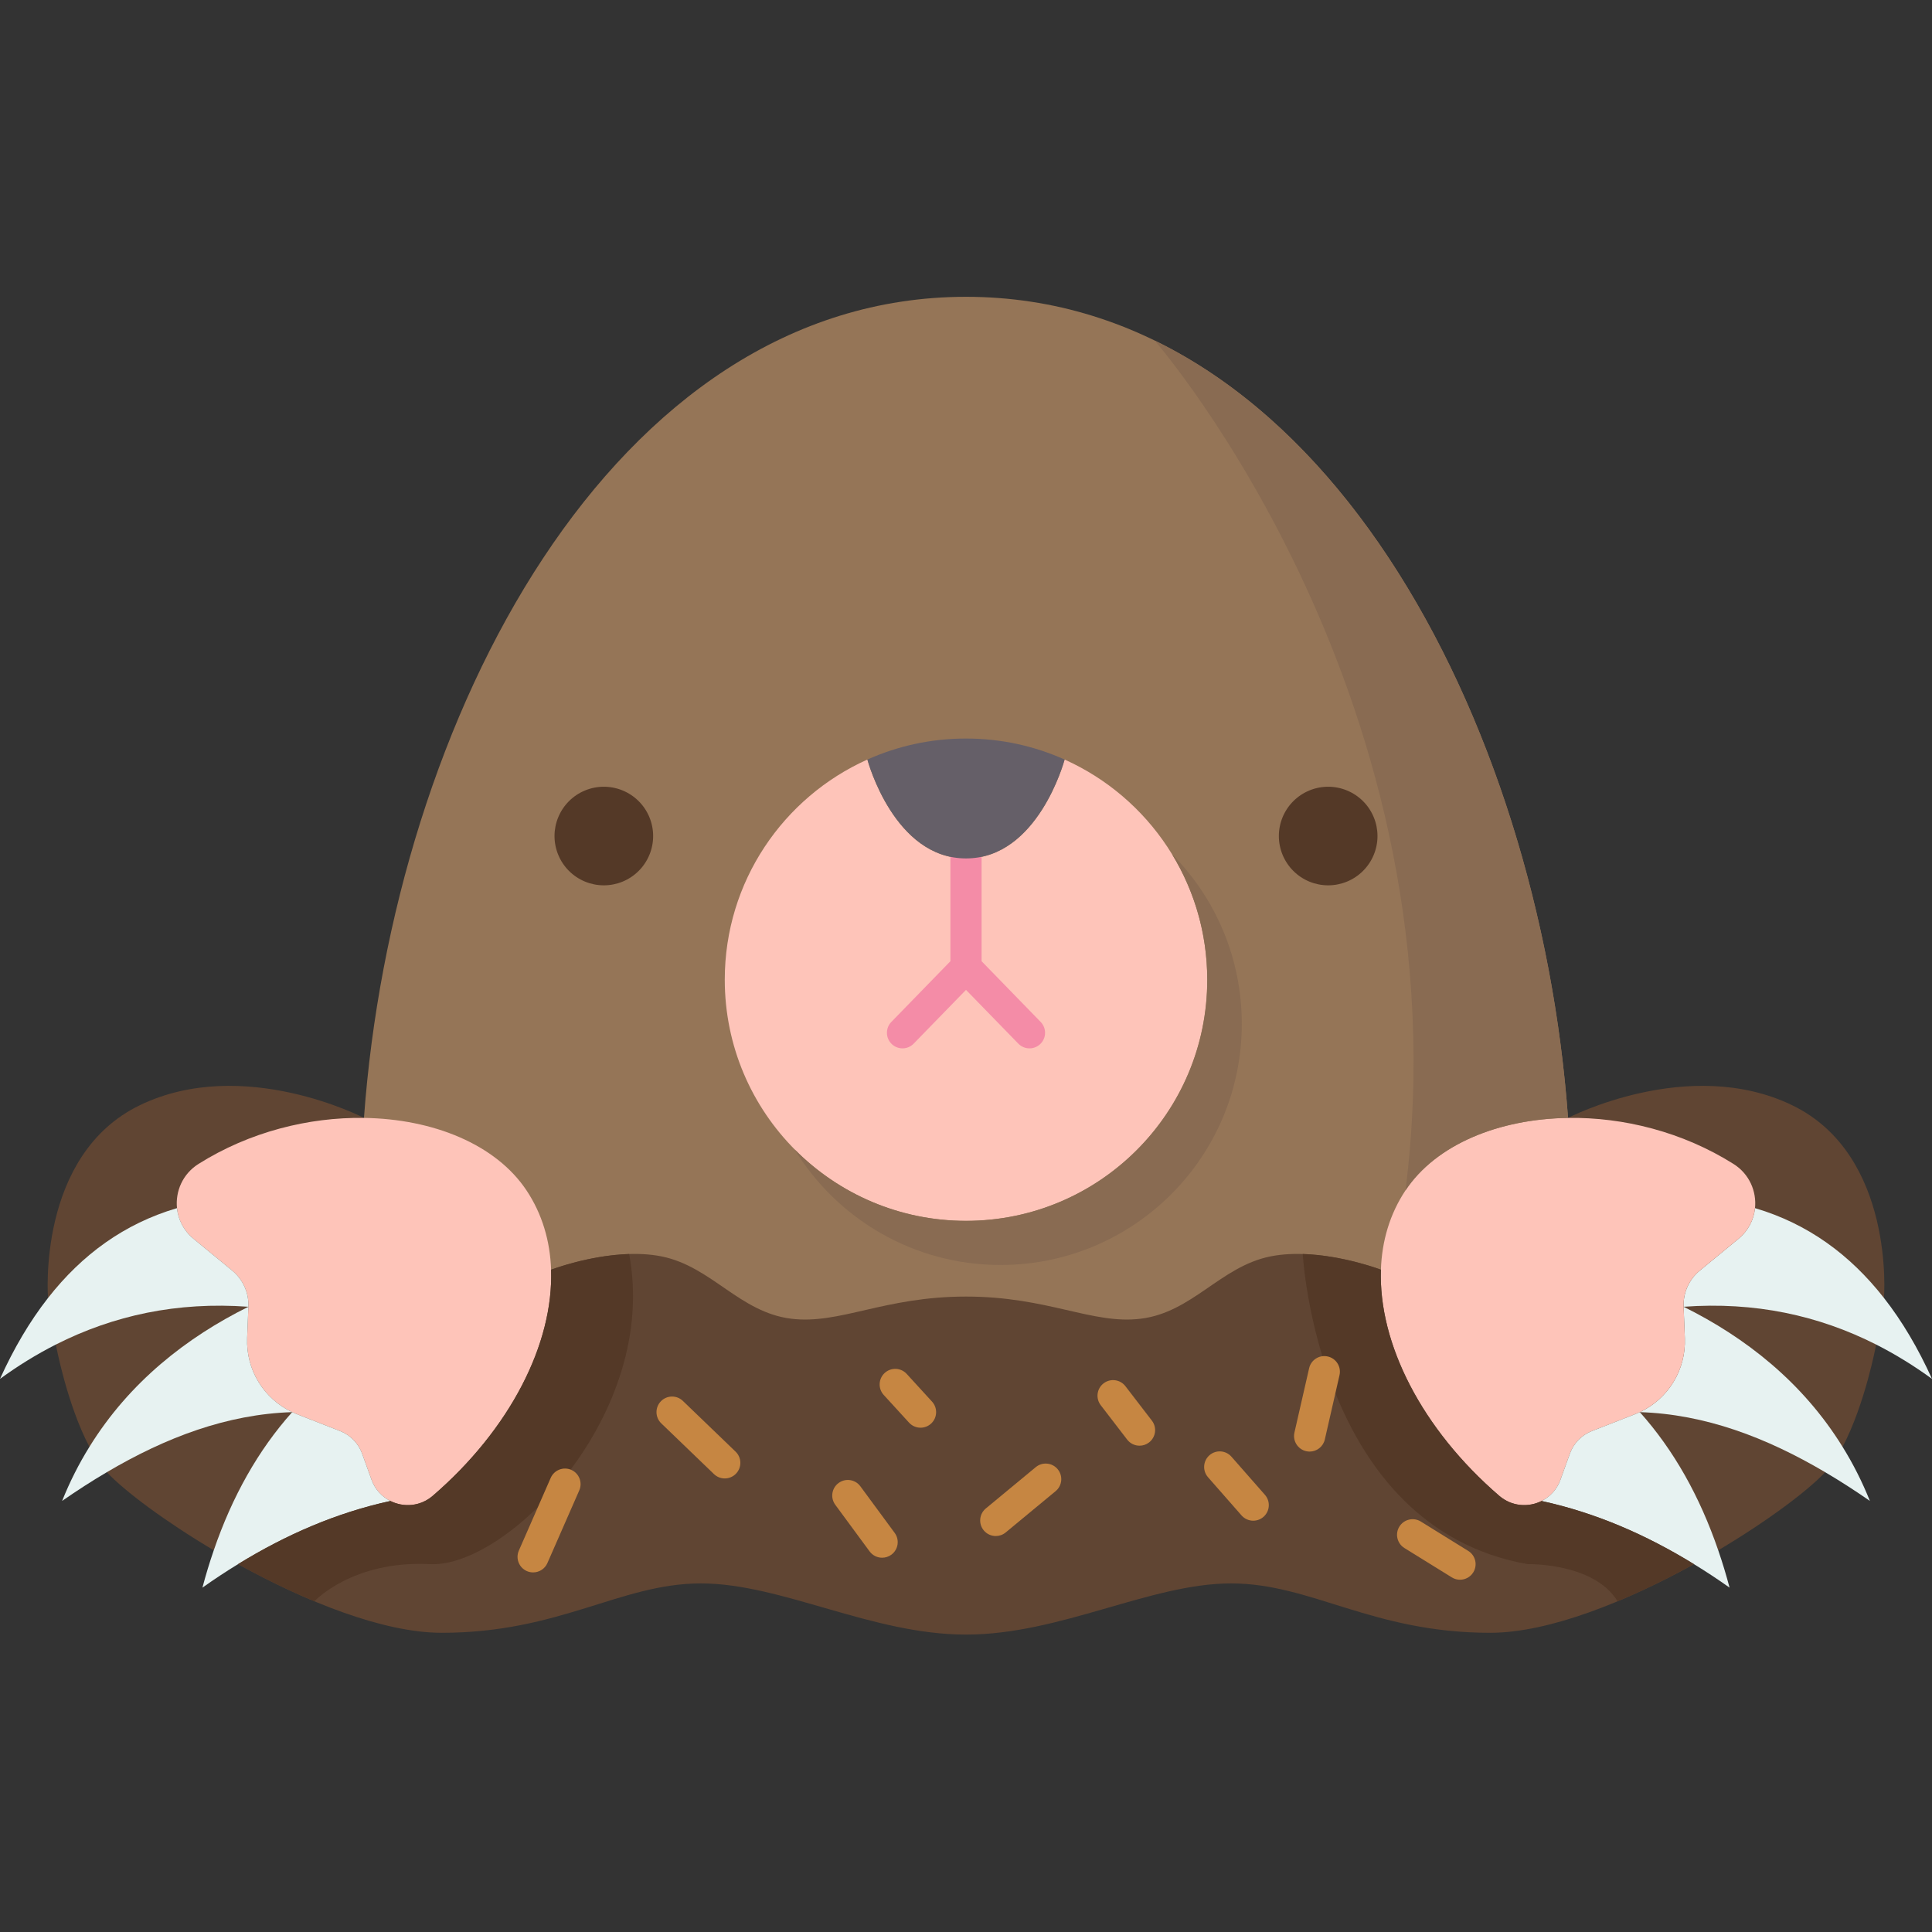 <svg xmlns="http://www.w3.org/2000/svg" xmlns:xlink="http://www.w3.org/1999/xlink" width="1080" zoomAndPan="magnify" viewBox="0 0 810 810" height="1080" preserveAspectRatio="xMidYMid meet" version="1.0"><rect x="0" y="0" width="810" height="810" fill="#333333" stroke="none"/><defs><clipPath id="046fa8ea97"><path d="M 551.188 479.062 L 567 479.062 L 567 487.711 L 551.188 487.711 Z M 551.188 479.062 " clip-rule="nonzero"/></clipPath><clipPath id="b982dc9be8"><path d="M 152 124.031 L 658 124.031 L 658 589 L 152 589 Z M 152 124.031 " clip-rule="nonzero"/></clipPath><clipPath id="2c1503b498"><path d="M 19 455 L 791 455 L 791 685.781 L 19 685.781 Z M 19 455 " clip-rule="nonzero"/></clipPath></defs><path fill="#b75a39" d="M 298.824 450.195 C 298.824 450.195 280.297 450.195 280.609 461.164 C 280.988 474.504 328.484 482.531 392.508 483.309 C 456.531 484.086 539.094 481.539 549.812 465.742 C 557.141 454.945 542.934 440.57 530.676 444.648 C 530.676 444.648 529.117 436.441 519.387 433.941 C 509.656 431.441 501.484 440.57 501.484 440.57 C 501.484 440.57 508.684 425.418 492.336 420.172 C 475.988 414.93 466.262 432.996 466.262 432.996 C 466.262 432.996 428.117 417.066 369.543 429.496 C 369.543 429.496 367.016 419.785 359.035 417.453 C 351.055 415.125 345.801 420.172 343.855 426.195 C 343.855 426.195 332.762 423.281 326.828 428.723 C 320.895 434.16 323.207 439.793 323.207 439.793 C 323.207 439.793 302.016 431.051 298.824 450.195 " fill-opacity="1" fill-rule="nonzero"/><path fill="#9c958b" d="M 356.992 426 C 356.992 426 367.5 397.152 378.883 366.852 C 390.27 336.547 404.863 324.902 424.715 323.438 C 444.562 321.977 452.152 337.832 460.617 344.035 C 469.082 350.242 489.223 351.551 491.559 356.285 C 493.895 361.023 484.262 373.844 468.207 380.254 C 452.152 386.664 442.809 388.062 447.48 399.602 C 452.152 411.141 479.133 410.434 479.883 427.168 C 480.758 446.691 351.152 452.809 356.992 426 " fill-opacity="1" fill-rule="nonzero"/><path fill="#fecdbf" d="M 425.504 443.629 C 420.723 454.168 424.906 454.461 429.09 451.836 C 429.09 451.836 430.844 455.336 435.512 451.547 C 435.512 451.547 437.652 454.656 442.52 451.352 C 442.52 451.352 444.465 455.43 456.434 449.508 C 468.402 443.582 479.395 437.27 478.035 429.984 C 476.672 422.699 467.039 414.055 455.266 415.316 C 443.492 416.578 430.285 433.09 425.504 443.629 " fill-opacity="1" fill-rule="nonzero"/><path fill="#252120" d="M 429.773 450.348 C 429.633 450.348 429.492 450.309 429.367 450.23 C 429.02 450.004 428.922 449.543 429.145 449.199 C 429.211 449.098 435.812 438.934 438.805 434.883 C 439.051 434.555 439.52 434.484 439.848 434.727 C 440.18 434.973 440.25 435.438 440.004 435.77 C 437.035 439.781 430.465 449.906 430.398 450.008 C 430.254 450.23 430.016 450.348 429.773 450.348 " fill-opacity="1" fill-rule="nonzero"/><path fill="#252120" d="M 436.391 450.348 C 436.223 450.348 436.051 450.293 435.914 450.18 C 435.598 449.918 435.551 449.449 435.812 449.129 C 435.883 449.047 442.77 440.723 445.672 437.633 C 445.953 437.332 446.426 437.32 446.727 437.598 C 447.027 437.883 447.043 438.352 446.762 438.652 C 443.891 441.707 437.031 449.996 436.965 450.078 C 436.816 450.258 436.602 450.348 436.391 450.348 " fill-opacity="1" fill-rule="nonzero"/><path fill="#252120" d="M 443.977 450.348 C 443.645 450.348 443.34 450.125 443.254 449.785 C 443.172 449.445 443.332 449.102 443.629 448.945 C 443.914 448.715 445.031 447.508 446.016 446.441 C 447.898 444.41 450.238 441.883 451.672 440.68 C 451.988 440.414 452.457 440.457 452.723 440.773 C 452.988 441.086 452.945 441.555 452.633 441.82 C 451.27 442.961 448.867 445.559 447.113 447.453 C 444.637 450.129 444.5 450.242 444.16 450.328 C 444.098 450.34 444.039 450.348 443.977 450.348 " fill-opacity="1" fill-rule="nonzero"/><path fill="#fecdbf" d="M 416 443.629 C 420.777 454.168 416.594 454.461 412.41 451.836 C 412.41 451.836 410.66 455.336 405.988 451.547 C 405.988 451.547 403.848 454.656 398.984 451.352 C 398.984 451.352 397.039 455.43 385.07 449.508 C 373.102 443.582 362.105 437.27 363.469 429.984 C 364.832 422.699 374.465 414.055 386.238 415.316 C 398.012 416.578 411.219 433.09 416 443.629 " fill-opacity="1" fill-rule="nonzero"/><path fill="#252120" d="M 411.73 450.348 C 411.488 450.348 411.246 450.23 411.102 450.008 C 411.039 449.906 404.465 439.781 401.496 435.77 C 401.254 435.438 401.324 434.973 401.656 434.727 C 401.984 434.484 402.453 434.555 402.695 434.883 C 405.691 438.934 412.289 449.098 412.355 449.199 C 412.578 449.543 412.48 450.004 412.137 450.23 C 412.008 450.309 411.871 450.348 411.73 450.348 " fill-opacity="1" fill-rule="nonzero"/><path fill="#252120" d="M 405.113 450.348 C 404.898 450.348 404.684 450.258 404.539 450.078 C 404.469 449.996 397.613 441.707 394.742 438.652 C 394.461 438.352 394.473 437.883 394.777 437.602 C 395.074 437.32 395.547 437.332 395.828 437.633 C 398.73 440.723 405.621 449.047 405.688 449.129 C 405.949 449.449 405.906 449.918 405.59 450.18 C 405.449 450.293 405.281 450.348 405.113 450.348 " fill-opacity="1" fill-rule="nonzero"/><path fill="#252120" d="M 397.523 450.348 C 397.465 450.348 397.402 450.34 397.34 450.328 C 397.004 450.242 396.867 450.129 394.391 447.453 C 392.637 445.559 390.23 442.961 388.871 441.82 C 388.555 441.555 388.516 441.086 388.777 440.773 C 389.043 440.453 389.516 440.414 389.828 440.68 C 391.262 441.883 393.605 444.41 395.484 446.441 C 396.473 447.508 397.586 448.715 397.871 448.945 C 398.168 449.102 398.332 449.445 398.246 449.785 C 398.16 450.125 397.859 450.348 397.523 450.348 " fill-opacity="1" fill-rule="nonzero"/><path fill="#252120" d="M 491.559 356.285 C 491.41 355.98 491.184 355.691 490.891 355.414 C 488.512 354.586 485.238 353.941 483.582 356.07 C 481.582 358.633 482.047 366.633 484.164 370.289 C 490.094 364.797 492.949 359.105 491.559 356.285 " fill-opacity="1" fill-rule="nonzero"/><path fill="#252120" d="M 440.27 357.852 C 445.09 361.398 449.793 354.07 445.434 351.32 C 441.074 348.574 435.453 354.301 440.27 357.852 " fill-opacity="1" fill-rule="nonzero"/><path fill="#252120" d="M 402.656 359.547 C 402.555 359.547 402.449 359.523 402.348 359.48 C 402.102 359.367 396.285 356.703 395.148 352.855 C 394.75 351.504 394.961 350.176 395.777 348.91 C 399.449 343.23 408.875 348.441 409.273 348.668 C 409.633 348.867 409.762 349.32 409.559 349.68 C 409.355 350.039 408.898 350.164 408.543 349.965 C 408.457 349.918 399.945 345.203 397.031 349.719 C 396.449 350.613 396.305 351.504 396.578 352.438 C 397.363 355.09 401.453 357.441 402.965 358.121 C 403.34 358.293 403.508 358.734 403.336 359.109 C 403.211 359.383 402.941 359.547 402.656 359.547 " fill-opacity="1" fill-rule="nonzero"/><path fill="#252120" d="M 517.109 466.227 C 516.832 466.227 516.566 466.07 516.441 465.805 C 516.379 465.68 514.859 462.676 510.371 462.23 C 505.863 461.766 502.738 465.887 502.707 465.926 C 502.457 466.258 501.988 466.324 501.664 466.082 C 501.332 465.836 501.262 465.371 501.508 465.039 C 501.656 464.844 505.164 460.199 510.52 460.75 C 515.879 461.285 517.711 465.004 517.785 465.164 C 517.961 465.535 517.805 465.98 517.434 466.156 C 517.332 466.203 517.223 466.227 517.109 466.227 " fill-opacity="1" fill-rule="nonzero"/><path fill="#252120" d="M 420.746 475.383 C 420.449 475.383 420.172 475.207 420.055 474.918 C 420.027 474.852 417.316 468.32 412.57 467.719 C 407.859 467.137 404.227 472.34 404.188 472.391 C 403.957 472.734 403.492 472.82 403.152 472.59 C 402.812 472.359 402.727 471.895 402.957 471.555 C 403.121 471.309 407.094 465.516 412.762 466.242 C 418.375 466.953 421.316 474.055 421.438 474.359 C 421.59 474.738 421.406 475.172 421.023 475.328 C 420.934 475.363 420.84 475.383 420.746 475.383 " fill-opacity="1" fill-rule="nonzero"/><path fill="#252120" d="M 312.043 464.211 C 312.004 464.211 311.969 464.207 311.93 464.203 C 311.523 464.145 311.242 463.766 311.301 463.359 C 311.348 463.062 312.449 456.062 318.996 454.117 C 325.508 452.18 331.012 457.57 331.242 457.801 C 331.531 458.09 331.531 458.559 331.242 458.852 C 330.949 459.145 330.48 459.141 330.188 458.855 C 330.141 458.805 325.07 453.867 319.422 455.543 C 313.797 457.215 312.789 463.516 312.777 463.578 C 312.723 463.945 312.406 464.211 312.043 464.211 " fill-opacity="1" fill-rule="nonzero"/><path fill="#252120" d="M 344.051 462.195 C 343.922 462.195 343.793 462.16 343.672 462.094 C 343.32 461.883 343.199 461.426 343.41 461.07 C 343.488 460.941 345.316 457.918 348.938 457.078 C 351.508 456.48 354.293 457.133 357.207 459.035 C 357.555 459.258 357.648 459.719 357.426 460.066 C 357.203 460.41 356.738 460.508 356.395 460.281 C 353.836 458.613 351.438 458.023 349.273 458.527 C 346.27 459.227 344.711 461.805 344.695 461.828 C 344.555 462.062 344.305 462.195 344.051 462.195 " fill-opacity="1" fill-rule="nonzero"/><path fill="#b75a39" d="M 265.523 480.129 C 267.023 486.121 287.699 484.457 287.363 479.129 C 287.031 473.805 264.023 474.137 265.523 480.129 " fill-opacity="1" fill-rule="nonzero"/><path fill="#b75a39" d="M 244.066 467.996 C 245.141 473.988 259.918 472.324 259.68 466.996 C 259.441 461.672 242.996 462.004 244.066 467.996 " fill-opacity="1" fill-rule="nonzero"/><g clip-path="url(#046fa8ea97)"><path fill="#b75a39" d="M 551.391 483.91 C 552.461 489.898 567.242 488.234 567.004 482.91 C 566.766 477.586 550.316 477.918 551.391 483.91 " fill-opacity="1" fill-rule="nonzero"/></g><g clip-path="url(#b982dc9be8)"><path fill="#957557" d="M 405 124.438 C 256.734 124.438 164.727 301.73 152.594 468.688 L 231.047 532.309 L 231.094 532.309 C 344.496 606.488 460.375 608.148 578.906 532.309 L 578.953 532.309 L 657.406 468.688 C 645.273 301.73 553.266 124.438 405 124.438 Z M 405 124.438 " fill-opacity="1" fill-rule="nonzero"/></g><g clip-path="url(#2c1503b498)"><path fill="#604533" d="M 751.309 463.336 C 707.934 442.422 657.406 468.688 657.406 468.688 L 578.953 532.309 L 578.906 532.309 C 578.906 532.309 553.281 522.527 532.461 526.789 C 511.641 531.066 499.883 550.215 478.277 552.879 C 457.961 555.391 439.391 543.59 405 543.59 C 370.609 543.59 352.039 555.391 331.723 552.879 C 310.117 550.215 298.359 531.066 277.539 526.789 C 256.719 522.527 231.094 532.309 231.094 532.309 L 231.047 532.309 L 152.594 468.688 C 152.594 468.688 102.066 442.422 58.691 463.336 C 15.301 484.262 20.137 544.176 20.137 544.176 L 23.418 563.703 L 23.418 563.719 C 23.418 563.719 28.039 588.711 37.48 606.57 L 37.496 606.586 L 44.777 617.23 C 52.391 625.281 69.211 637.836 89.621 649.965 L 99.797 655.777 C 127.82 671.25 160.449 684.559 185.207 684.559 C 234.77 684.559 260.082 663.855 293.871 663.855 C 327.656 663.855 365.48 685.309 405 685.309 C 444.52 685.309 482.344 663.855 516.129 663.855 C 549.918 663.855 575.23 684.559 624.793 684.559 C 649.551 684.559 682.18 671.25 710.203 655.777 L 720.379 649.965 C 740.789 637.836 757.609 625.281 765.223 617.23 L 772.504 606.586 L 772.52 606.57 C 781.961 588.711 786.582 563.719 786.582 563.719 L 786.582 563.703 L 789.863 544.176 C 789.863 544.176 794.699 484.262 751.309 463.336 Z M 751.309 463.336 " fill-opacity="1" fill-rule="nonzero"/></g><path fill="#e7f2f1" d="M 789.863 544.176 C 797.539 553.973 804.219 565.332 810 578.102 C 802.457 572.613 794.664 567.801 786.582 563.703 C 762.414 551.473 735.711 545.68 705.859 547.867 C 705.613 542.02 708.145 536.391 712.668 532.684 L 728.852 519.379 C 733 515.984 735.289 511.348 735.793 506.547 L 735.906 506.547 C 757.773 513.012 775.543 525.875 789.863 544.176 Z M 789.863 544.176 " fill-opacity="1" fill-rule="nonzero"/><path fill="#e7f2f1" d="M 765.223 617.23 C 740.48 602.621 714.824 592.922 687.504 592.043 C 699.426 586.477 706.922 574.266 706.383 560.992 L 705.859 547.867 C 731.762 560.699 755.781 579.504 772.504 606.586 C 776.848 613.574 780.688 621.117 783.953 629.262 C 777.762 624.969 771.523 620.938 765.223 617.23 Z M 765.223 617.23 " fill-opacity="1" fill-rule="nonzero"/><path fill="#fec4b9" d="M 646.316 629.297 C 640.781 632.07 633.777 631.613 628.551 627.109 C 596.133 599.176 577.875 563.324 578.953 532.309 C 579.363 520.242 582.711 508.914 589.273 499.055 C 602.078 479.824 628.32 469.113 657.406 468.688 C 680.496 468.348 705.371 474.5 726.797 488 C 733.457 492.195 736.527 499.527 735.793 506.547 C 735.289 511.348 733 515.984 728.852 519.379 L 712.668 532.684 C 708.145 536.391 705.613 542.023 705.859 547.867 L 706.383 560.992 C 706.922 574.266 699.426 586.477 687.504 592.043 C 686.867 592.352 686.215 592.629 685.543 592.891 L 667.449 599.961 C 663.121 601.641 659.758 605.102 658.176 609.461 L 654.223 620.414 C 652.734 624.527 649.812 627.566 646.316 629.297 Z M 646.316 629.297 " fill-opacity="1" fill-rule="nonzero"/><path fill="#e7f2f1" d="M 710.203 655.777 C 690.051 643.383 668.871 634.195 646.316 629.297 C 649.812 627.566 652.734 624.527 654.223 620.414 L 658.176 609.461 C 659.758 605.102 663.121 601.641 667.449 599.961 L 685.543 592.891 C 686.215 592.629 686.867 592.352 687.504 592.043 C 701.762 607.992 712.637 627.387 720.379 649.965 C 722.125 655.023 723.707 660.25 725.129 665.621 C 720.215 662.141 715.25 658.859 710.203 655.777 Z M 710.203 655.777 " fill-opacity="1" fill-rule="nonzero"/><path fill="#543927" d="M 577.516 350.512 C 577.516 351.188 577.484 351.863 577.418 352.535 C 577.352 353.211 577.25 353.879 577.121 354.543 C 576.988 355.207 576.824 355.863 576.625 356.512 C 576.43 357.156 576.203 357.793 575.941 358.418 C 575.684 359.047 575.395 359.656 575.074 360.254 C 574.758 360.852 574.41 361.43 574.031 361.992 C 573.656 362.555 573.254 363.098 572.824 363.621 C 572.395 364.145 571.941 364.645 571.461 365.125 C 570.984 365.605 570.48 366.059 569.957 366.488 C 569.434 366.918 568.891 367.32 568.328 367.695 C 567.766 368.07 567.184 368.418 566.59 368.738 C 565.992 369.059 565.379 369.348 564.754 369.605 C 564.129 369.863 563.492 370.094 562.844 370.289 C 562.195 370.484 561.539 370.648 560.875 370.781 C 560.211 370.914 559.543 371.012 558.867 371.078 C 558.195 371.145 557.52 371.18 556.844 371.18 C 556.164 371.18 555.488 371.145 554.816 371.078 C 554.141 371.012 553.473 370.914 552.809 370.781 C 552.145 370.648 551.488 370.484 550.84 370.289 C 550.191 370.094 549.555 369.863 548.93 369.605 C 548.305 369.348 547.695 369.059 547.098 368.738 C 546.5 368.418 545.918 368.07 545.355 367.695 C 544.793 367.32 544.25 366.918 543.727 366.488 C 543.203 366.059 542.703 365.605 542.223 365.125 C 541.746 364.645 541.289 364.145 540.859 363.621 C 540.43 363.098 540.027 362.555 539.652 361.992 C 539.277 361.43 538.93 360.852 538.609 360.254 C 538.289 359.656 538 359.047 537.742 358.418 C 537.48 357.793 537.254 357.156 537.059 356.512 C 536.863 355.863 536.695 355.207 536.566 354.543 C 536.434 353.879 536.332 353.211 536.266 352.535 C 536.199 351.863 536.168 351.188 536.168 350.512 C 536.168 349.832 536.199 349.16 536.266 348.484 C 536.332 347.812 536.434 347.141 536.566 346.48 C 536.695 345.816 536.863 345.16 537.059 344.512 C 537.254 343.863 537.48 343.227 537.742 342.602 C 538 341.977 538.289 341.363 538.609 340.77 C 538.93 340.172 539.277 339.59 539.652 339.027 C 540.027 338.465 540.43 337.922 540.859 337.398 C 541.289 336.875 541.746 336.375 542.223 335.895 C 542.703 335.418 543.203 334.965 543.727 334.535 C 544.25 334.105 544.793 333.703 545.355 333.324 C 545.918 332.949 546.5 332.602 547.098 332.285 C 547.695 331.965 548.305 331.676 548.93 331.418 C 549.555 331.156 550.191 330.93 550.84 330.734 C 551.488 330.535 552.145 330.371 552.809 330.238 C 553.473 330.109 554.141 330.008 554.816 329.941 C 555.488 329.875 556.164 329.844 556.844 329.844 C 557.52 329.844 558.195 329.875 558.867 329.941 C 559.543 330.008 560.211 330.109 560.875 330.238 C 561.539 330.371 562.195 330.535 562.844 330.734 C 563.492 330.93 564.129 331.156 564.754 331.418 C 565.379 331.676 565.992 331.965 566.59 332.285 C 567.184 332.602 567.766 332.949 568.328 333.324 C 568.891 333.703 569.434 334.105 569.957 334.535 C 570.48 334.965 570.984 335.418 571.461 335.895 C 571.941 336.375 572.395 336.875 572.824 337.398 C 573.254 337.922 573.656 338.465 574.031 339.027 C 574.41 339.59 574.758 340.172 575.074 340.77 C 575.395 341.363 575.684 341.977 575.941 342.602 C 576.203 343.227 576.43 343.863 576.625 344.512 C 576.824 345.16 576.988 345.816 577.121 346.48 C 577.25 347.141 577.352 347.812 577.418 348.484 C 577.484 349.16 577.516 349.832 577.516 350.512 Z M 577.516 350.512 " fill-opacity="1" fill-rule="nonzero"/><path fill="#fec4b9" d="M 405 359.898 C 435 359.898 446.07 319.445 446.348 318.449 C 481.59 334.25 506.137 369.629 506.137 410.734 C 506.137 466.566 460.852 511.836 405 511.836 C 349.148 511.836 303.863 466.566 303.863 410.734 C 303.863 369.629 328.41 334.25 363.652 318.449 C 363.93 319.445 375 359.898 405 359.898 Z M 405 359.898 " fill-opacity="1" fill-rule="nonzero"/><path fill="#543927" d="M 273.832 350.512 C 273.832 351.188 273.801 351.863 273.734 352.535 C 273.668 353.211 273.566 353.879 273.434 354.543 C 273.305 355.207 273.137 355.863 272.941 356.512 C 272.746 357.156 272.516 357.793 272.258 358.418 C 272 359.047 271.711 359.656 271.391 360.254 C 271.07 360.852 270.723 361.43 270.348 361.992 C 269.973 362.555 269.57 363.098 269.141 363.621 C 268.711 364.145 268.254 364.645 267.777 365.125 C 267.297 365.605 266.797 366.059 266.273 366.488 C 265.75 366.918 265.207 367.32 264.645 367.695 C 264.082 368.07 263.5 368.418 262.902 368.738 C 262.305 369.059 261.695 369.348 261.07 369.605 C 260.445 369.863 259.809 370.094 259.16 370.289 C 258.512 370.484 257.855 370.648 257.191 370.781 C 256.527 370.914 255.859 371.012 255.184 371.078 C 254.512 371.145 253.836 371.18 253.156 371.18 C 252.48 371.18 251.805 371.145 251.133 371.078 C 250.457 371.012 249.789 370.914 249.125 370.781 C 248.461 370.648 247.805 370.484 247.156 370.289 C 246.508 370.094 245.871 369.863 245.246 369.605 C 244.621 369.348 244.008 369.059 243.41 368.738 C 242.816 368.418 242.234 368.07 241.672 367.695 C 241.109 367.32 240.566 366.918 240.043 366.488 C 239.52 366.059 239.016 365.605 238.539 365.125 C 238.059 364.645 237.605 364.145 237.176 363.621 C 236.746 363.098 236.344 362.555 235.969 361.992 C 235.59 361.43 235.242 360.852 234.926 360.254 C 234.605 359.656 234.316 359.047 234.059 358.418 C 233.797 357.793 233.57 357.156 233.375 356.512 C 233.176 355.863 233.012 355.207 232.879 354.543 C 232.75 353.879 232.648 353.211 232.582 352.535 C 232.516 351.863 232.484 351.188 232.484 350.512 C 232.484 349.832 232.516 349.16 232.582 348.484 C 232.648 347.812 232.75 347.141 232.879 346.48 C 233.012 345.816 233.176 345.16 233.375 344.512 C 233.57 343.863 233.797 343.227 234.059 342.602 C 234.316 341.977 234.605 341.363 234.926 340.77 C 235.242 340.172 235.59 339.59 235.969 339.027 C 236.344 338.465 236.746 337.922 237.176 337.398 C 237.605 336.875 238.059 336.375 238.539 335.895 C 239.016 335.418 239.52 334.965 240.043 334.535 C 240.566 334.105 241.109 333.703 241.672 333.324 C 242.234 332.949 242.816 332.602 243.41 332.285 C 244.008 331.965 244.621 331.676 245.246 331.418 C 245.871 331.156 246.508 330.93 247.156 330.734 C 247.805 330.535 248.461 330.371 249.125 330.238 C 249.789 330.109 250.457 330.008 251.133 329.941 C 251.805 329.875 252.48 329.844 253.156 329.844 C 253.836 329.844 254.512 329.875 255.184 329.941 C 255.859 330.008 256.527 330.109 257.191 330.238 C 257.855 330.371 258.512 330.535 259.16 330.734 C 259.809 330.93 260.445 331.156 261.07 331.418 C 261.695 331.676 262.305 331.965 262.902 332.285 C 263.5 332.602 264.082 332.949 264.645 333.324 C 265.207 333.703 265.75 334.105 266.273 334.535 C 266.797 334.965 267.297 335.418 267.777 335.895 C 268.254 336.375 268.711 336.875 269.141 337.398 C 269.57 337.922 269.973 338.465 270.348 339.027 C 270.723 339.59 271.07 340.172 271.391 340.77 C 271.711 341.363 272 341.977 272.258 342.602 C 272.516 343.227 272.746 343.863 272.941 344.512 C 273.137 345.16 273.305 345.816 273.434 346.48 C 273.566 347.141 273.668 347.812 273.734 348.484 C 273.801 349.16 273.832 349.832 273.832 350.512 Z M 273.832 350.512 " fill-opacity="1" fill-rule="nonzero"/><path fill="#fec4b9" d="M 163.684 629.297 C 160.188 627.566 157.266 624.527 155.777 620.414 L 151.824 609.461 C 150.242 605.102 146.879 601.641 142.551 599.961 L 124.457 592.891 C 123.785 592.629 123.133 592.352 122.496 592.043 C 110.574 586.477 103.078 574.266 103.617 560.992 L 104.141 547.867 C 104.387 542.023 101.855 536.391 97.332 532.684 L 81.148 519.379 C 77 515.984 74.711 511.348 74.207 506.547 C 73.473 499.527 76.543 492.195 83.203 488 C 104.629 474.5 129.504 468.348 152.594 468.688 C 181.68 469.113 207.922 479.824 220.727 499.055 C 227.289 508.914 230.637 520.242 231.047 532.309 C 232.125 563.324 213.867 599.176 181.449 627.109 C 176.223 631.613 169.219 632.07 163.684 629.297 Z M 163.684 629.297 " fill-opacity="1" fill-rule="nonzero"/><path fill="#e7f2f1" d="M 99.797 655.777 C 94.75 658.859 89.785 662.141 84.871 665.621 C 86.293 660.25 87.875 655.023 89.621 649.965 C 97.363 627.387 108.238 607.992 122.496 592.043 C 123.133 592.352 123.785 592.629 124.457 592.891 L 142.551 599.961 C 146.879 601.641 150.242 605.102 151.824 609.461 L 155.777 620.414 C 157.266 624.527 160.188 627.566 163.684 629.297 C 141.129 634.195 119.949 643.383 99.797 655.777 Z M 99.797 655.777 " fill-opacity="1" fill-rule="nonzero"/><path fill="#e7f2f1" d="M 97.332 532.684 C 101.855 536.391 104.387 542.023 104.141 547.867 C 74.289 545.68 47.586 551.473 23.418 563.703 C 15.336 567.801 7.543 572.613 0 578.102 C 5.781 565.332 12.461 553.973 20.137 544.176 C 34.457 525.875 52.227 513.012 74.094 506.547 L 74.207 506.547 C 74.711 511.348 77 515.984 81.148 519.379 Z M 97.332 532.684 " fill-opacity="1" fill-rule="nonzero"/><path fill="#e7f2f1" d="M 44.777 617.23 C 38.477 620.938 32.238 624.969 26.047 629.262 C 29.312 621.117 33.152 613.574 37.496 606.586 C 54.219 579.504 78.238 560.699 104.141 547.867 L 103.617 560.992 C 103.078 574.266 110.574 586.477 122.496 592.043 C 95.176 592.922 69.52 602.621 44.777 617.23 Z M 44.777 617.23 " fill-opacity="1" fill-rule="nonzero"/><path fill="#543927" d="M 231.094 532.309 C 231.094 532.309 246.902 526.27 263.773 525.762 C 276.395 592.742 212.805 657.426 180.258 655.777 C 147.727 654.125 131.82 671.352 131.82 671.352 C 120.945 666.812 110.051 661.441 99.797 655.777 C 119.949 643.383 141.129 634.195 163.684 629.297 C 169.219 632.07 176.223 631.613 181.449 627.109 C 213.867 599.176 232.125 563.324 231.047 532.309 Z M 231.094 532.309 " fill-opacity="1" fill-rule="nonzero"/><path fill="#543927" d="M 578.906 532.309 L 578.953 532.309 C 577.875 563.324 596.133 599.176 628.551 627.109 C 633.777 631.613 640.781 632.07 646.316 629.297 C 668.871 634.195 690.051 643.383 710.203 655.777 C 699.949 661.441 689.055 666.828 678.18 671.352 C 668.25 655.074 640.473 655.777 640.473 655.777 C 552.141 640.184 546.195 525.762 546.195 525.762 L 546.195 525.746 C 563.062 526.27 578.906 532.309 578.906 532.309 Z M 578.906 532.309 " fill-opacity="1" fill-rule="nonzero"/><path fill="#896b52" d="M 484.09 142.773 C 585.684 192.207 647.609 333.828 657.406 468.688 C 628.32 469.113 602.078 479.824 589.273 499.055 C 614.898 294.336 485.934 144.895 484.09 142.773 Z M 484.09 142.773 " fill-opacity="1" fill-rule="nonzero"/><path fill="#896b52" d="M 491.398 358.152 C 509.477 376.402 520.629 401.512 520.629 429.246 C 520.629 485.078 475.348 530.348 419.496 530.348 C 382.914 530.348 350.875 510.938 333.121 481.863 C 351.461 500.391 376.906 511.867 405.027 511.867 C 460.875 511.867 506.234 466.598 506.16 410.766 C 506.137 391.512 500.773 373.48 491.398 358.152 Z M 491.398 358.152 " fill-opacity="1" fill-rule="nonzero"/><path fill="#f48ca7" d="M 431.617 439.531 C 433.262 439.531 434.906 438.918 436.172 437.684 C 438.758 435.168 438.816 431.035 436.301 428.449 L 411.531 402.988 L 411.531 359.898 C 411.531 356.293 408.609 353.367 405 353.367 C 401.391 353.367 398.469 356.293 398.469 359.898 L 398.469 402.988 L 373.699 428.449 C 371.184 431.035 371.242 435.168 373.828 437.684 C 376.41 440.195 380.547 440.141 383.062 437.555 L 405 415.008 L 426.938 437.555 C 428.219 438.871 429.918 439.531 431.617 439.531 Z M 431.617 439.531 " fill-opacity="1" fill-rule="nonzero"/><path fill="#c68642" d="M 286.301 587.34 C 283.699 584.836 279.562 584.914 277.062 587.512 C 274.562 590.109 274.641 594.242 277.238 596.746 L 299.332 618.016 C 300.598 619.238 302.23 619.844 303.863 619.844 C 305.574 619.844 307.289 619.172 308.566 617.84 C 311.07 615.242 310.992 611.109 308.395 608.609 Z M 286.301 587.34 " fill-opacity="1" fill-rule="nonzero"/><path fill="#c68642" d="M 239.496 616.246 C 236.195 614.801 232.34 616.305 230.891 619.605 L 217.531 650.086 C 216.082 653.391 217.59 657.242 220.895 658.691 C 221.746 659.062 222.637 659.238 223.516 659.238 C 226.027 659.238 228.426 657.777 229.5 655.328 L 242.859 624.848 C 244.309 621.543 242.801 617.691 239.496 616.246 Z M 239.496 616.246 " fill-opacity="1" fill-rule="nonzero"/><path fill="#c68642" d="M 360.715 623.141 C 358.574 620.234 354.488 619.613 351.582 621.75 C 348.676 623.887 348.055 627.977 350.191 630.883 L 364.578 650.422 C 365.859 652.16 367.84 653.082 369.844 653.082 C 371.188 653.082 372.547 652.668 373.711 651.812 C 376.617 649.672 377.238 645.586 375.102 642.68 Z M 360.715 623.141 " fill-opacity="1" fill-rule="nonzero"/><path fill="#c68642" d="M 380.148 576.027 C 377.715 573.367 373.582 573.184 370.918 575.617 C 368.258 578.047 368.074 582.18 370.508 584.84 L 381.121 596.449 C 382.41 597.855 384.172 598.57 385.945 598.57 C 387.52 598.57 389.098 598.004 390.352 596.859 C 393.012 594.43 393.195 590.297 390.762 587.637 Z M 380.148 576.027 " fill-opacity="1" fill-rule="nonzero"/><path fill="#c68642" d="M 434.25 615.105 L 413.312 632.426 C 410.531 634.727 410.145 638.844 412.445 641.621 C 413.734 643.18 415.602 643.988 417.48 643.988 C 418.945 643.988 420.422 643.496 421.641 642.488 L 442.578 625.168 C 445.355 622.867 445.746 618.75 443.445 615.977 C 441.145 613.195 437.027 612.809 434.25 615.105 Z M 434.25 615.105 " fill-opacity="1" fill-rule="nonzero"/><path fill="#c68642" d="M 516.285 610.723 C 513.906 608.016 509.781 607.742 507.066 610.121 C 504.355 612.5 504.086 616.625 506.465 619.336 L 520.512 635.336 C 521.805 636.805 523.609 637.559 525.426 637.559 C 526.957 637.559 528.492 637.023 529.73 635.938 C 532.441 633.559 532.711 629.43 530.332 626.719 Z M 516.285 610.723 " fill-opacity="1" fill-rule="nonzero"/><path fill="#c68642" d="M 556.68 568.715 C 553.176 567.914 549.66 570.109 548.859 573.629 L 542.699 600.598 C 541.898 604.113 544.098 607.613 547.617 608.418 C 548.105 608.527 548.594 608.582 549.074 608.582 C 552.055 608.582 554.746 606.531 555.438 603.504 L 561.598 576.531 C 562.398 573.016 560.195 569.516 556.68 568.715 Z M 556.68 568.715 " fill-opacity="1" fill-rule="nonzero"/><path fill="#c68642" d="M 615.562 650.227 L 595.688 637.914 C 592.621 636.02 588.594 636.965 586.695 640.027 C 584.797 643.094 585.742 647.117 588.809 649.02 L 608.684 661.328 C 609.754 661.992 610.941 662.309 612.117 662.309 C 614.305 662.309 616.438 661.211 617.676 659.215 C 619.574 656.148 618.629 652.125 615.562 650.227 Z M 615.562 650.227 " fill-opacity="1" fill-rule="nonzero"/><path fill="#c68642" d="M 471.844 581.176 C 469.648 578.312 465.547 577.773 462.688 579.973 C 459.824 582.172 459.289 586.27 461.484 589.129 L 472.574 603.562 C 473.859 605.234 475.801 606.113 477.758 606.113 C 479.148 606.113 480.547 605.672 481.734 604.762 C 484.594 602.562 485.133 598.465 482.934 595.605 Z M 471.844 581.176 " fill-opacity="1" fill-rule="nonzero"/><path fill="#655f68" d="M 446.348 318.449 C 446.07 319.445 435 359.898 405 359.898 C 375 359.898 363.93 319.445 363.652 318.449 C 376.273 312.781 390.27 309.633 405 309.633 C 419.73 309.633 433.727 312.781 446.348 318.449 Z M 446.348 318.449 " fill-opacity="1" fill-rule="nonzero"/></svg>